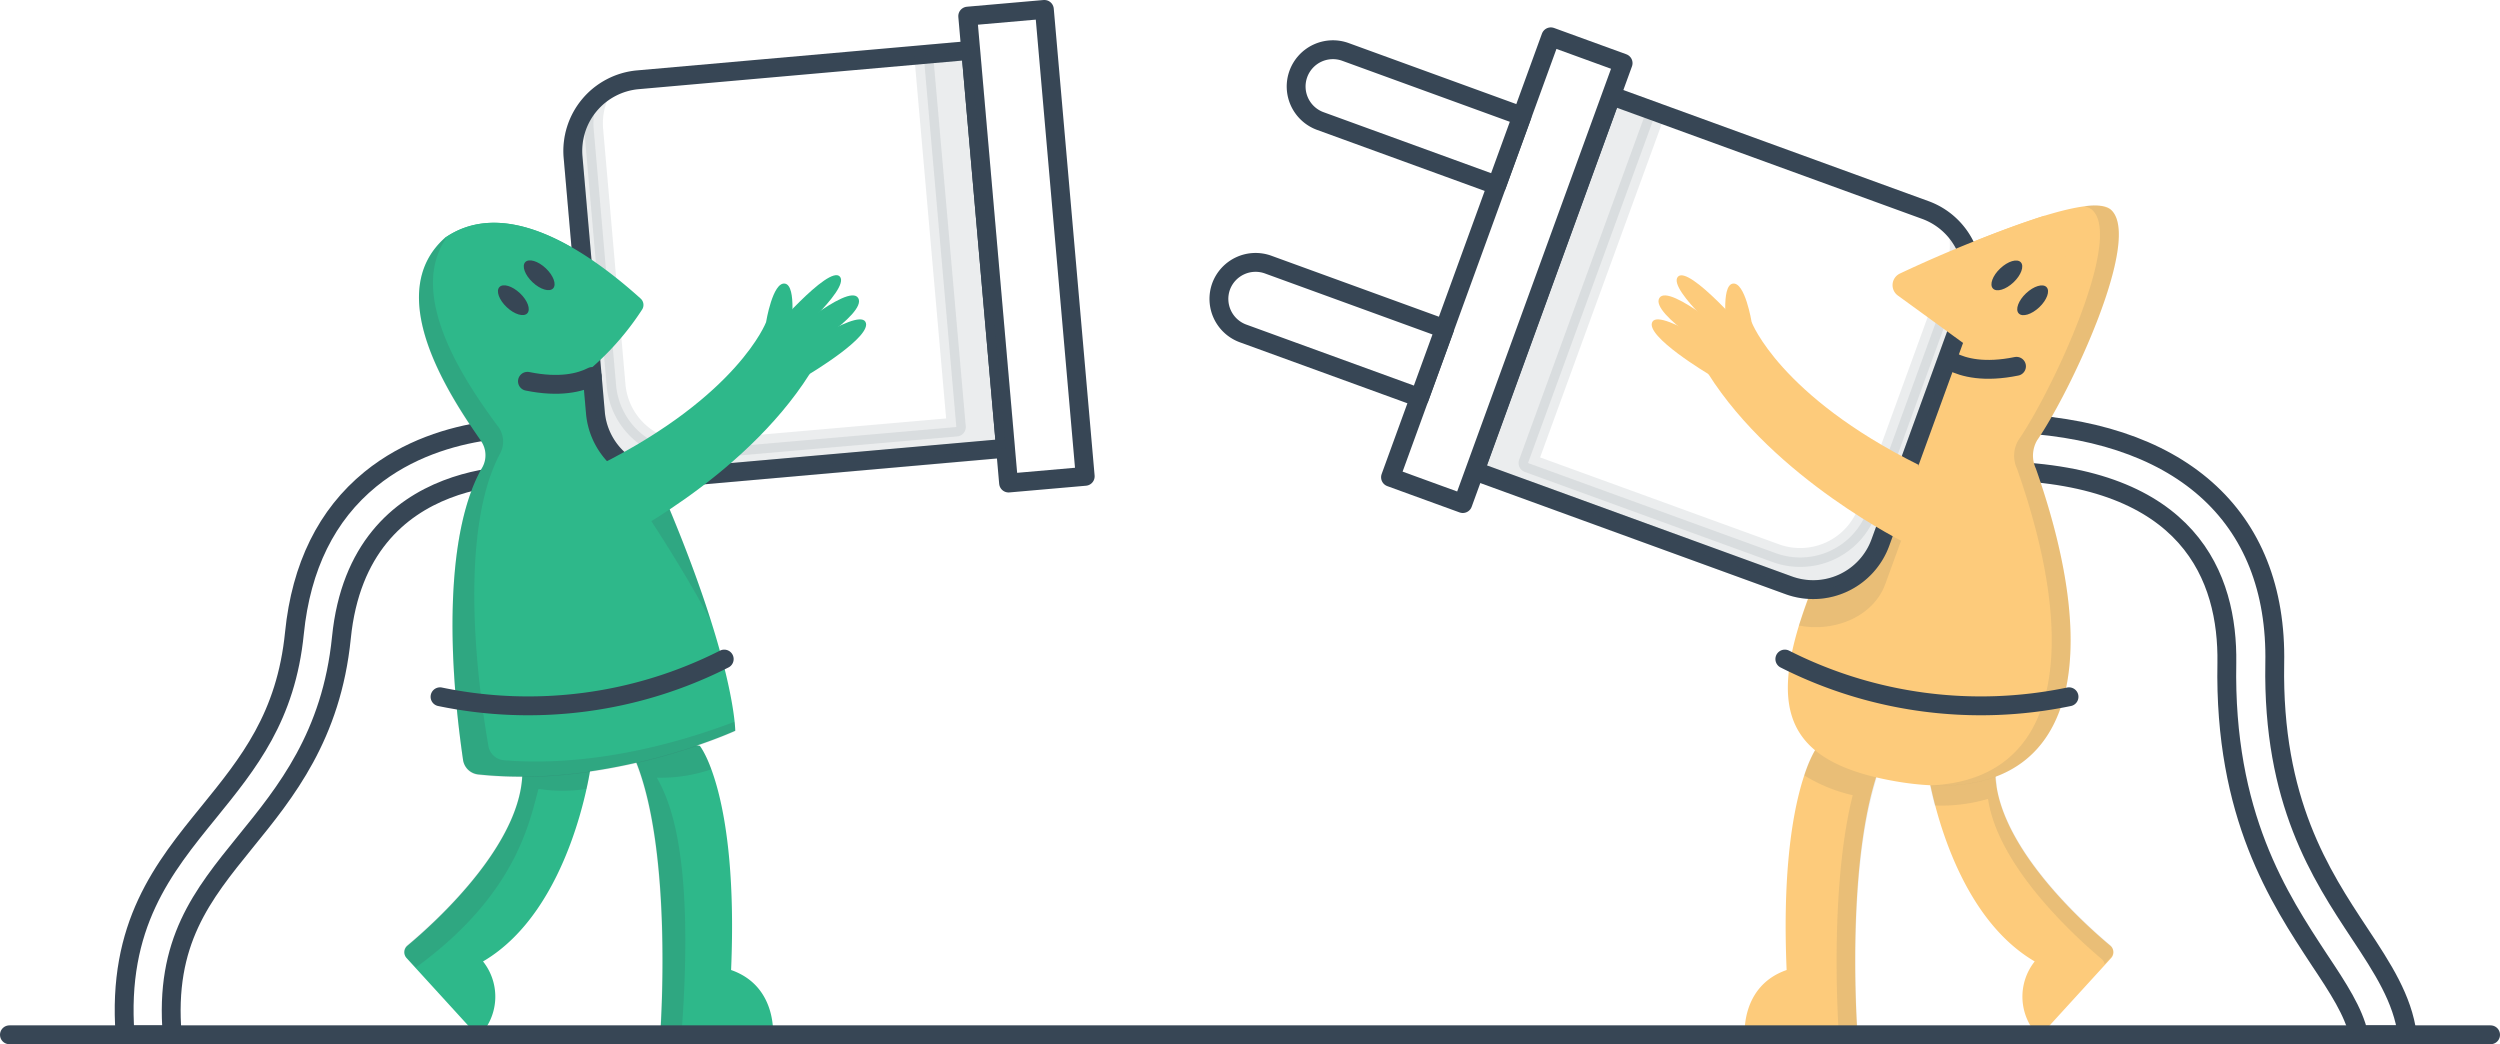 <svg id="372c44f7-4838-4432-8207-d6ffc02a193d" data-name="Layer 1" xmlns="http://www.w3.org/2000/svg" viewBox="0 0 265.15 110.75"><defs><style>.\35 62ebbff-3ffa-432d-9d65-d2f8f7971c61{fill:#fdcb7b;}.\35 077d19e-df40-4362-ad7f-ca441c7dcf6e,.b23e7b55-7b0d-4c42-ab16-158d750ee54c,.c62c8a62-5001-4d31-94fc-ab7920a20734,.e6f73823-eb1b-48ac-98a5-f159d4d5a6cd{fill:#374655;}.\35 077d19e-df40-4362-ad7f-ca441c7dcf6e,.c62c8a62-5001-4d31-94fc-ab7920a20734{opacity:0.1;}.aff71084-c92c-4083-974b-c7175ed8c889,.b4ddd9b5-fa0f-4dc1-8b57-7d08e1eba951{fill:none;}.\33 012cb64-0f16-4b96-bbc1-5f4b8639aaa7,.\35 077d19e-df40-4362-ad7f-ca441c7dcf6e,.aff71084-c92c-4083-974b-c7175ed8c889,.b4ddd9b5-fa0f-4dc1-8b57-7d08e1eba951{stroke:#374655;stroke-width:2px;}.aff71084-c92c-4083-974b-c7175ed8c889{stroke-miterlimit:10;}.\32 13e8f6c-180b-4c20-8488-e3a4f1fcc363{fill:#2eb88a;}.\33 012cb64-0f16-4b96-bbc1-5f4b8639aaa7{fill:#fff;}.\33 012cb64-0f16-4b96-bbc1-5f4b8639aaa7,.\35 077d19e-df40-4362-ad7f-ca441c7dcf6e,.b4ddd9b5-fa0f-4dc1-8b57-7d08e1eba951{stroke-linecap:round;stroke-linejoin:round;}.\34 74384d8-1d51-4f84-b37c-0540ab695970,.e6f73823-eb1b-48ac-98a5-f159d4d5a6cd{opacity:0.15;}</style></defs><title>setup-connecting</title><path class="562ebbff-3ffa-432d-9d65-d2f8f7971c61" d="M204.94,81.9s2,15.21,11.43,20.73a6,6,0,0,0,.48,8l7.63-8.36a0.91,0.91,0,0,0-.09-1.31c-2.88-2.4-13.18-11.6-12.12-19.66A6.07,6.07,0,0,0,204.94,81.9Z" transform="translate(-0.57 -0.66)"/><path class="c62c8a62-5001-4d31-94fc-ab7920a20734" d="M224.4,100.91C222,98.88,214.23,92,212.53,85h0c-0.07-.29-0.13-0.58-0.18-0.88,0-.08,0-0.16,0-0.24s-0.06-.43-0.08-0.64,0-.19,0-0.29,0-.41,0-0.62,0-.18,0-0.27c0-.29,0-0.58.07-0.87a6.07,6.07,0,0,0-7.33.65V82l0,0.13,0,0.11,0,0.24,0,0.1v0.06h0c0.13,0.73.36,1.94,0.76,3.45a17.53,17.53,0,0,0,5.65-.7c1.08,7.32,9.51,14.84,12.07,17a0.88,0.88,0,0,1,.3.54l0.63-.69A0.91,0.91,0,0,0,224.4,100.91Z" transform="translate(-0.57 -0.66)"/><path class="aff71084-c92c-4083-974b-c7175ed8c889" d="M250.83,99.66c-4.12-6.24-9.25-14-9-28.61C242.16,55.27,231.65,46,213,45.51c-0.25,0-.75,5.07-0.12,5.09,20,0.48,24,11.34,23.87,20.36-0.31,16.19,5.55,25,9.82,31.51,2,3,3.63,5.5,4.17,7.94h5.15C255.39,106.6,253.28,103.36,250.83,99.66Z" transform="translate(-0.57 -0.66)"/><path class="562ebbff-3ffa-432d-9d65-d2f8f7971c61" d="M193.37,79.77s-4.11,5.11-3.31,23.77c-5,1.74-4.44,7.13-4.44,7.13h11a0.91,0.91,0,0,0,.91-1c-0.27-4.6-1.06-24.43,4.44-31.55Z" transform="translate(-0.57 -0.66)"/><path class="c62c8a62-5001-4d31-94fc-ab7920a20734" d="M199,85.38q0.13-.54.27-1.06v0q0.14-.51.29-1l0-.07c0.1-.31.2-0.62,0.31-0.92l0-.1c0.1-.29.21-0.57,0.32-0.84l0.08-.17c0.1-.24.21-0.49,0.32-0.72l0.14-.27c0.1-.19.19-0.38,0.29-0.57s0.16-.27.24-0.4l0.22-.37q0.24-.37.5-0.7l-2.3.43h0l-6.32,1.18a10.89,10.89,0,0,0-1.43,3.1A16.85,16.85,0,0,0,197.07,85c-2.22,8.83-1.72,21.23-1.51,24.74a0.91,0.91,0,0,1-.91,1h2a0.91,0.91,0,0,0,.91-1C197.36,106.25,196.86,94.19,199,85.38Z" transform="translate(-0.57 -0.66)"/><path class="562ebbff-3ffa-432d-9d65-d2f8f7971c61" d="M202,83.59c18.47,3,22-11.9,14.49-33.24a3.24,3.24,0,0,1,.14-3c3.51-5.07,11.26-21.55,7.79-24.48S193.8,33.64,193.8,33.64s4.17,9.22,6.83,11.89C189.62,68.9,183.53,80.57,202,83.59Z" transform="translate(-0.57 -0.66)"/><path class="c62c8a62-5001-4d31-94fc-ab7920a20734" d="M216.63,47.36c3.51-5.07,11.26-21.55,7.79-24.48a3.86,3.86,0,0,0-2.78-.33,1.77,1.77,0,0,1,.78.33c3.47,2.94-4.28,19.41-7.79,24.48a3.24,3.24,0,0,0-.14,3c6.72,19.09,4.59,33-9.17,33.6,15.55,0.75,18.2-13.61,11.17-33.6A3.24,3.24,0,0,1,216.63,47.36Z" transform="translate(-0.57 -0.66)"/><path class="c62c8a62-5001-4d31-94fc-ab7920a20734" d="M197.64,51.89A123.31,123.31,0,0,0,191.36,67c3.62,0.74,7.87-.84,9.17-4.41l2.24-6.15Z" transform="translate(-0.57 -0.66)"/><path class="213e8f6c-180b-4c20-8488-e3a4f1fcc363" d="M193.63,38.54c1.54,1.45,3.68,3.5,5.19,5.09l-0.05.1c-2.52-2.37-5.4-4.88-5.4-4.88Z" transform="translate(-0.57 -0.66)"/><path class="3012cb64-0f16-4b96-bbc1-5f4b8639aaa7" d="M204.76,22.93L171.47,10.81,157,50.62l33.29,12.12A7.58,7.58,0,0,0,200,58.21l9.3-25.56A7.58,7.58,0,0,0,204.76,22.93Z" transform="translate(-0.57 -0.66)"/><path class="5077d19e-df40-4362-ad7f-ca441c7dcf6e" d="M157,50.62l0.93-2.56h0l3.8-10.43,9.76-26.81,4.72,1.72L162.63,49.77l26.28,9.56a7.58,7.58,0,0,0,9.71-4.53l9.3-25.56a7.54,7.54,0,0,0,.38-3.62,7.57,7.57,0,0,1,1,7L200,58.21a7.58,7.58,0,0,1-9.71,4.53L161.7,52.34h0Z" transform="translate(-0.57 -0.66)"/><rect class="3012cb64-0f16-4b96-bbc1-5f4b8639aaa7" x="156.31" y="4.47" width="8.16" height="49.71" transform="translate(300.5 111.07) rotate(-160)"/><path class="3012cb64-0f16-4b96-bbc1-5f4b8639aaa7" d="M141.46,8.67h19.91a0,0,0,0,1,0,0v7.8a0,0,0,0,1,0,0H141.46a3.9,3.9,0,0,1-3.9-3.9v0A3.9,3.9,0,0,1,141.46,8.67Z" transform="translate(12.74 -51.02) rotate(20)"/><path class="3012cb64-0f16-4b96-bbc1-5f4b8639aaa7" d="M133.26,31.23h19.91a0,0,0,0,1,0,0V39a0,0,0,0,1,0,0H133.26a3.9,3.9,0,0,1-3.9-3.9v0A3.9,3.9,0,0,1,133.26,31.23Z" transform="translate(19.96 -46.86) rotate(20)"/><path class="562ebbff-3ffa-432d-9d65-d2f8f7971c61" d="M186.35,34.83s-0.7-4.3-2-4.09-0.63,5-.63,5l2.59,1.17Z" transform="translate(-0.57 -0.66)"/><path class="562ebbff-3ffa-432d-9d65-d2f8f7971c61" d="M186.18,36.29s-6.51-7.62-7.66-6.27,6,7.4,6,7.4Z" transform="translate(-0.57 -0.66)"/><path class="562ebbff-3ffa-432d-9d65-d2f8f7971c61" d="M185.15,37.19s-7.56-6.62-8.59-4.92,7.05,6.5,7.05,6.5Z" transform="translate(-0.57 -0.66)"/><path class="562ebbff-3ffa-432d-9d65-d2f8f7971c61" d="M185,39.13s-8.26-5.85-9.17-4.35,6.08,5.64,6.08,5.64Z" transform="translate(-0.57 -0.66)"/><path class="562ebbff-3ffa-432d-9d65-d2f8f7971c61" d="M186.35,34.83s2.95,7.78,17.72,15.14c-0.67,7-1.34,8.31-1.34,8.31s-13.89-6.75-21-18C182.28,35.38,186.35,34.83,186.35,34.83Z" transform="translate(-0.57 -0.66)"/><path class="b4ddd9b5-fa0f-4dc1-8b57-7d08e1eba951" d="M207.57,39c1.27,0.65,3.45,1.21,6.87.51" transform="translate(-0.57 -0.66)"/><path class="b4ddd9b5-fa0f-4dc1-8b57-7d08e1eba951" d="M189.87,70.56a46,46,0,0,0,30.14,4" transform="translate(-0.57 -0.66)"/><path class="aff71084-c92c-4083-974b-c7175ed8c889" d="M39.86,51.48c-4.64,3.78-7.35,9.27-8.06,16.31-0.89,8.92-4.87,13.81-9.08,19-4.81,5.91-9.76,12-8.88,23.63h5C18,100.54,22,95.62,26.6,89.94c4.28-5.26,9.13-11.23,10.18-21.65C38.68,49.36,57.45,51,58.25,51.1l0.52-5C58.32,46.08,47.76,45.05,39.86,51.48Z" transform="translate(-0.57 -0.66)"/><path class="213e8f6c-180b-4c20-8488-e3a4f1fcc363" d="M74.8,79.77s4.11,5.11,3.31,23.77c5,1.74,4.44,7.13,4.44,7.13h-11a0.91,0.91,0,0,1-.91-1c0.27-4.6,1.06-24.43-4.44-31.55Z" transform="translate(-0.57 -0.66)"/><path class="e6f73823-eb1b-48ac-98a5-f159d4d5a6cd" d="M70.61,109.71a0.91,0.91,0,0,0,.91,1h1.3c1.62-20.79-1.74-25.91-2.58-27.57A16.55,16.55,0,0,0,76,82.26a9.75,9.75,0,0,0-1.22-2.49l-8.63-1.61C71.67,85.28,70.88,105.11,70.61,109.71Z" transform="translate(-0.57 -0.66)"/><path class="213e8f6c-180b-4c20-8488-e3a4f1fcc363" d="M63.23,81.9s-2,15.21-11.43,20.73a6,6,0,0,1-.48,8l-7.63-8.36a0.91,0.91,0,0,1,.09-1.31c2.88-2.4,13.18-11.6,12.12-19.66A6.07,6.07,0,0,1,63.23,81.9Z" transform="translate(-0.57 -0.66)"/><path class="e6f73823-eb1b-48ac-98a5-f159d4d5a6cd" d="M55.89,81.24c1.06,8.07-9.24,17.26-12.12,19.66a0.91,0.91,0,0,0-.09,1.31l1,1.06c10.49-7.64,12-15.17,13-18.94a16.57,16.57,0,0,0,5.1,0c0.33-1.51.46-2.45,0.46-2.45A6.07,6.07,0,0,0,55.89,81.24Z" transform="translate(-0.57 -0.66)"/><path class="213e8f6c-180b-4c20-8488-e3a4f1fcc363" d="M78.55,78.16s-13.33,6.13-27.28,4.63a1.82,1.82,0,0,1-1.59-1.55c-1.79-12.33-1.63-24.53,2-30.93a2.66,2.66,0,0,0-.08-2.87c-3.48-5-10.48-15.65-3.83-21.57,10.62-7.3,27,13,27,13s-4.6,4-7.26,6.68C78.55,68.9,78.55,78.16,78.55,78.16Z" transform="translate(-0.57 -0.66)"/><g class="474384d8-1d51-4f84-b37c-0540ab695970"><path class="b23e7b55-7b0d-4c42-ab16-158d750ee54c" d="M70.63,52.38l-2,2c3.2,4.82,5.58,8.85,7.31,12.1A149.49,149.49,0,0,0,70.63,52.38Z" transform="translate(-0.57 -0.66)"/></g><path class="213e8f6c-180b-4c20-8488-e3a4f1fcc363" d="M74.54,38.54C73,40,70.86,42,69.35,43.63l0.05,0.1c2.52-2.37,5.4-4.88,5.4-4.88Z" transform="translate(-0.57 -0.66)"/><path class="e6f73823-eb1b-48ac-98a5-f159d4d5a6cd" d="M54,81.29a1.82,1.82,0,0,1-1.63-1.51c-2.1-12.28-2.25-24.48,1.23-31A2.66,2.66,0,0,0,53.47,46c-3.37-4.54-9.92-14-5.49-20.2l-0.21.12c-6.65,5.92.35,16.61,3.83,21.57a2.66,2.66,0,0,1,.08,2.87c-3.65,6.4-3.8,18.6-2,30.93a1.82,1.82,0,0,0,1.59,1.55c14,1.49,27.28-4.63,27.28-4.63s0-.33-0.07-1C73.91,78.94,64.19,82.12,54,81.29Z" transform="translate(-0.57 -0.66)"/><path class="3012cb64-0f16-4b96-bbc1-5f4b8639aaa7" d="M68.24,9.12L103.53,6l3.69,42.2L71.93,51.32a7.58,7.58,0,0,1-8.21-6.89l-2.37-27.1A7.58,7.58,0,0,1,68.24,9.12Z" transform="translate(-0.57 -0.66)"/><rect class="3012cb64-0f16-4b96-bbc1-5f4b8639aaa7" x="105.36" y="1.92" width="8.16" height="49.71" transform="translate(-2.49 8.98) rotate(-5)"/><path class="5077d19e-df40-4362-ad7f-ca441c7dcf6e" d="M107.22,48.23L107,45.51h0l-1-11.06L103.53,6l-5,.44L102,45.95,74.12,48.39a7.58,7.58,0,0,1-8.21-6.89L63.54,14.4a7.54,7.54,0,0,1,.57-3.6,7.57,7.57,0,0,0-2.76,6.53l2.37,27.1a7.58,7.58,0,0,0,8.21,6.89l30.29-2.65h0Z" transform="translate(-0.57 -0.66)"/><path class="213e8f6c-180b-4c20-8488-e3a4f1fcc363" d="M47.78,25.88c6.44-4.43,15,1.27,20.74,6.45a0.91,0.91,0,0,1,.16,1.15,29.32,29.32,0,0,1-8.78,8.75C54,38.85,47.78,25.88,47.78,25.88Z" transform="translate(-0.57 -0.66)"/><path class="213e8f6c-180b-4c20-8488-e3a4f1fcc363" d="M81.82,34.83s0.7-4.3,2-4.09,0.63,5,.63,5l-2.59,1.17Z" transform="translate(-0.57 -0.66)"/><path class="213e8f6c-180b-4c20-8488-e3a4f1fcc363" d="M82,36.29S88.5,28.67,89.65,30s-6,7.4-6,7.4Z" transform="translate(-0.57 -0.66)"/><path class="213e8f6c-180b-4c20-8488-e3a4f1fcc363" d="M83,37.19s7.56-6.62,8.59-4.92-7.05,6.5-7.05,6.5Z" transform="translate(-0.57 -0.66)"/><path class="213e8f6c-180b-4c20-8488-e3a4f1fcc363" d="M83.18,39.13s8.26-5.85,9.17-4.35-6.08,5.64-6.08,5.64Z" transform="translate(-0.57 -0.66)"/><path class="213e8f6c-180b-4c20-8488-e3a4f1fcc363" d="M81.82,34.83S78.87,42.62,64.11,50c0.67,7,1.34,8.31,1.34,8.31s13.89-6.75,21-18C85.89,35.38,81.82,34.83,81.82,34.83Z" transform="translate(-0.57 -0.66)"/><path class="b4ddd9b5-fa0f-4dc1-8b57-7d08e1eba951" d="M63.38,40.59c-1.27.65-3.45,1.21-6.87,0.51" transform="translate(-0.57 -0.66)"/><ellipse class="b23e7b55-7b0d-4c42-ab16-158d750ee54c" cx="57.76" cy="29.86" rx="1.02" ry="2.03" transform="translate(-4.17 50.72) rotate(-46.67)"/><ellipse class="b23e7b55-7b0d-4c42-ab16-158d750ee54c" cx="55.02" cy="32.5" rx="1.02" ry="2.03" transform="translate(-6.95 49.56) rotate(-46.67)"/><path class="b4ddd9b5-fa0f-4dc1-8b57-7d08e1eba951" d="M77.38,70.56a46,46,0,0,1-30.14,4" transform="translate(-0.57 -0.66)"/><path class="562ebbff-3ffa-432d-9d65-d2f8f7971c61" d="M217.39,23.54a137.62,137.62,0,0,0-15.31,6.13,1.36,1.36,0,0,0-.23,2.33l8.49,6.17,10.36-8.32Z" transform="translate(-0.57 -0.66)"/><ellipse class="b23e7b55-7b0d-4c42-ab16-158d750ee54c" cx="213.41" cy="29.86" rx="2.03" ry="1.02" transform="translate(37.12 153.93) rotate(-43.33)"/><ellipse class="b23e7b55-7b0d-4c42-ab16-158d750ee54c" cx="216.15" cy="32.5" rx="2.03" ry="1.02" transform="translate(36.05 156.53) rotate(-43.33)"/><line class="3012cb64-0f16-4b96-bbc1-5f4b8639aaa7" x1="264.15" y1="109.75" x2="1" y2="109.75"/></svg>